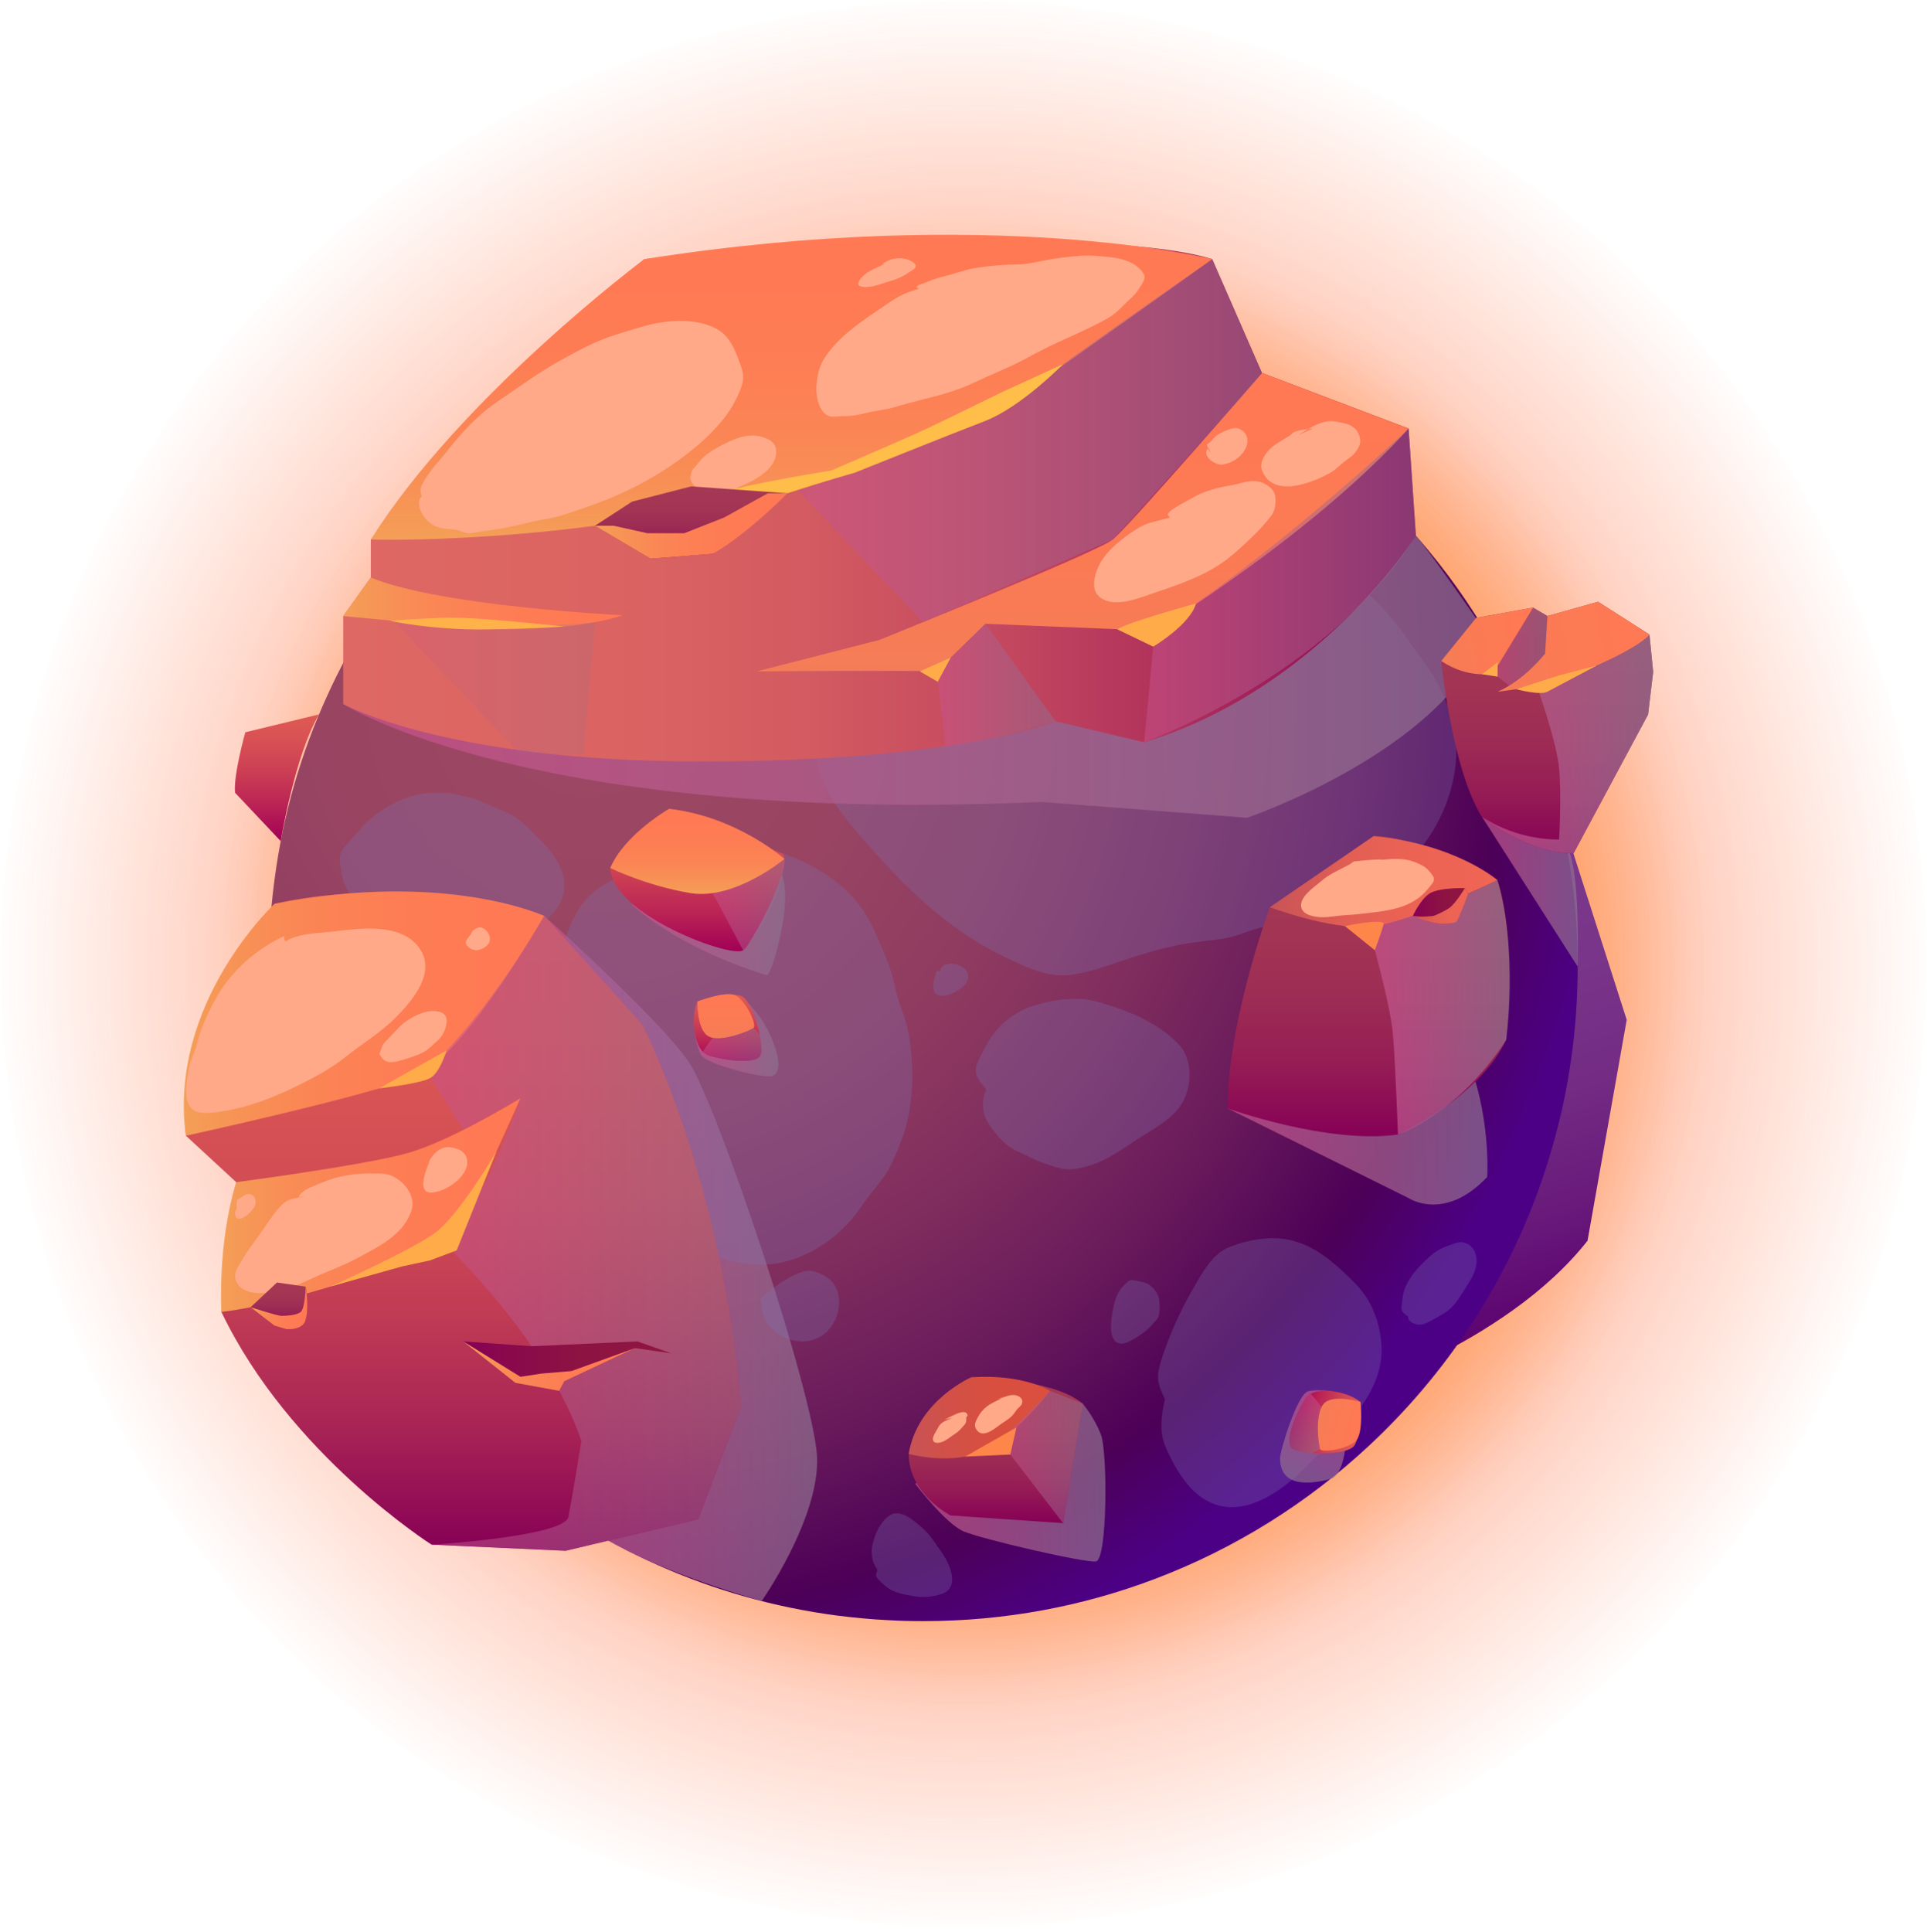 <svg width="400" height="401" viewBox="0 0 400 401" fill="none" xmlns="http://www.w3.org/2000/svg">
    <g clip-path="url(#clip0_1345_24875)">
        <path
            d="M200 400.012C310.457 400.012 400 310.469 400 200.012C400 89.555 310.457 0.012 200 0.012C89.543 0.012 0 89.555 0 200.012C0 310.469 89.543 400.012 200 400.012Z"
            fill="url(#paint0_radial_1345_24875)" style="mix-blend-mode:screen" />
        <path
            d="M200 357.092C286.753 357.092 357.081 286.765 357.081 200.012C357.081 113.259 286.753 42.932 200 42.932C113.247 42.932 42.92 113.259 42.92 200.012C42.92 286.765 113.247 357.092 200 357.092Z"
            fill="url(#paint1_radial_1345_24875)" style="mix-blend-mode:screen" />
        <path
            d="M200 349.909C282.785 349.909 349.896 282.798 349.896 200.012C349.896 117.227 282.785 50.116 200 50.116C117.214 50.116 50.103 117.227 50.103 200.012C50.103 282.798 117.214 349.909 200 349.909Z"
            fill="url(#paint2_radial_1345_24875)" style="mix-blend-mode:screen" />
        <path fill-rule="evenodd" clip-rule="evenodd"
            d="M235.708 287.56L277.58 289.957C277.58 289.957 312.245 279.512 329.536 257.495L337.667 211.652L324.231 169.716L251.222 216.407C251.222 216.407 234.657 272.42 235.704 287.56H235.708Z"
            fill="url(#paint3_linear_1345_24875)" />
        <path fill-rule="evenodd" clip-rule="evenodd"
            d="M327.489 200.602C327.489 213.651 325.653 226.294 322.185 238.225C315.304 262.225 301.967 283.478 284.159 300.052C271.428 311.923 256.4 321.36 239.854 327.64C224.857 333.347 208.626 336.445 191.618 336.445C189.209 336.445 186.771 336.389 184.39 336.246H184.362C180.806 336.075 177.278 335.728 173.81 335.298C147.571 331.857 123.742 320.958 104.412 304.727C97.157 298.678 90.562 291.853 84.741 284.394C80.324 278.803 76.338 272.866 72.842 266.586C72.01 265.097 71.209 263.575 70.405 262.054C70.405 261.998 70.377 261.967 70.349 261.911C69.517 260.278 68.744 258.641 67.996 256.977H67.968C65.618 251.788 63.551 246.424 61.887 240.917C60.625 236.959 59.565 232.889 58.705 228.759C58.677 228.731 58.677 228.672 58.677 228.644C58.076 225.749 57.558 222.822 57.156 219.867C56.24 213.559 55.778 207.136 55.778 200.598C55.778 196.842 55.922 193.083 56.264 189.416C56.435 187.062 56.694 184.741 57.009 182.419C58.757 169.055 62.488 156.324 67.876 144.481C70.516 138.659 73.555 133.068 76.967 127.704C82.646 118.756 89.356 110.557 96.926 103.186C121.388 79.385 154.795 64.73 191.618 64.73C193.051 64.73 194.485 64.758 195.891 64.786C197.412 64.842 198.929 64.901 200.45 65.017C208.251 65.535 215.877 66.681 223.248 68.457C227.549 69.489 231.766 70.695 235.895 72.129C238.707 73.077 241.458 74.136 244.182 75.283C246.217 76.143 248.196 77.031 250.175 77.979C250.518 78.15 250.864 78.293 251.207 78.465C264.4 84.916 276.354 93.406 286.736 103.584C288.225 105.018 289.663 106.507 291.096 108.028C292.044 109.06 292.988 110.123 293.908 111.182C295.484 112.958 297.006 114.826 298.495 116.689C303.915 123.571 308.673 130.969 312.66 138.826C317.335 147.945 321.006 157.666 323.499 167.848C326.107 178.345 327.485 189.3 327.485 200.598L327.489 200.602Z"
            fill="url(#paint4_radial_1345_24875)" />
        <path style="mix-blend-mode:multiply" opacity="0.71" fill-rule="evenodd" clip-rule="evenodd"
            d="M112.97 190.077C112.97 190.077 136.998 211.556 142.975 220.405C148.953 229.253 169.054 289.666 169.6 302.386C170.142 315.105 158.104 332.288 158.104 332.288C158.104 332.288 137.707 326.541 126.306 319.736L133.195 272.272L112.974 190.081L112.97 190.077Z"
            fill="url(#paint5_linear_1345_24875)" />
        <path style="mix-blend-mode:multiply" opacity="0.71" fill-rule="evenodd" clip-rule="evenodd"
            d="M254.807 230.018L292.39 248.646C292.39 248.646 299.845 253.664 308.705 244.266C308.705 244.266 309.597 231.161 304.162 218.525L254.803 230.018H254.807Z"
            fill="url(#paint6_linear_1345_24875)" />
        <g style="mix-blend-mode:multiply" opacity="0.3">
            <path fill-rule="evenodd" clip-rule="evenodd"
                d="M116.892 197.197C113.822 210.262 115.773 223.973 120.496 236.421C121.516 239.109 122.611 242.562 124.279 244.983C125.593 246.89 127.82 248.037 129.627 249.411C132.021 251.231 134.195 253.305 136.544 255.169C139.208 257.284 141.916 258.578 145.134 259.725C151.247 261.899 157.387 263.524 163.834 261.612C169.561 259.912 175.136 255.778 178.453 250.856C179.998 248.567 181.786 246.536 183.418 244.318C185.027 242.132 186.035 239.376 187.034 236.871C189.013 231.905 189.643 225.625 189.292 220.313C189.125 217.777 188.822 215.196 188.201 212.731C187.552 210.155 186.373 207.765 185.879 205.141C185.071 200.845 183.152 197.03 181.431 193.004C177.158 183.02 166.056 177.051 155.822 175.566C151.016 174.869 146.257 175.98 141.534 176.709C136.544 177.477 132.917 179.795 128.477 181.969C125.86 183.251 123.296 184.685 121.428 186.959C117.012 192.347 116.371 199.913 116.9 197.185L116.892 197.197Z"
                fill="#7D72B3" />
            <path fill-rule="evenodd" clip-rule="evenodd"
                d="M157.881 269.513C160.187 267.438 163.324 265.073 166.295 264.029C168.33 263.313 170.23 264.089 171.89 265.276C175.239 267.669 174.598 273.24 171.95 276.067C167.115 281.224 158.024 277.107 158.048 270.52L157.885 269.509L157.881 269.513Z"
                fill="#7D72B3" />
            <path fill-rule="evenodd" clip-rule="evenodd"
                d="M204.755 226.159C203.421 224.355 202.493 223.754 202.564 221.954C202.616 220.6 204.141 218.02 204.854 216.721C206.997 212.811 210.405 210.023 214.614 208.693C217.581 207.754 220.349 207.32 223.451 207.296C226.234 207.276 228.536 208.092 231.156 208.94C235.907 210.473 241.156 213.006 244.652 216.721C247.941 220.214 247.463 226.525 244.58 230.09C242.374 232.813 239.172 234.462 236.261 236.33C233.076 238.372 229.583 240.981 225.892 241.992C223.503 242.649 221.79 242.988 219.437 242.299C217.159 241.63 215.323 240.965 213.249 239.91C211.349 238.942 209.908 238.548 208.358 237.026C206.989 235.688 205.854 234.319 204.898 232.646C203.548 230.277 204.026 227.378 204.751 226.167L204.755 226.159Z"
                fill="#7D72B3" />
            <path fill-rule="evenodd" clip-rule="evenodd"
                d="M194.409 201.541C193.859 203.305 192.657 206.862 195.843 206.666C197.292 206.579 199.454 205.352 200.223 204.456C203.405 200.753 195.807 198.252 195.134 201.541H194.409Z"
                fill="#7D72B3" />
            <path fill-rule="evenodd" clip-rule="evenodd"
                d="M241.805 290.367C240.284 287.174 239.945 285.955 240.977 282.554C242.518 277.477 245.074 271.878 247.758 267.283C249.463 264.36 251.569 260.386 254.791 258.988C257.375 257.869 260.39 257.184 263.197 257.009C269.318 256.631 274.044 259.522 278.397 263.556C281.085 266.048 283.323 268.119 284.88 271.524C286.23 274.475 287.034 278.369 286.72 281.603C285.824 290.813 277.804 297.332 271.87 303.62C267.187 308.582 259.37 314.814 252.075 312.162C247.029 310.33 244.019 304.978 241.952 300.327C240.582 297.245 241.084 293.657 241.809 290.363L241.805 290.367Z"
                fill="#7D72B3" />
            <path fill-rule="evenodd" clip-rule="evenodd"
                d="M233.84 266.259C232.056 267.713 231.463 269.493 231.029 271.783C230.711 273.443 230.03 277.135 231.654 278.485C233.084 279.671 235.712 277.668 236.855 276.932C237.839 276.294 238.555 275.625 239.312 274.721C239.706 274.252 240.232 273.841 240.463 273.264C240.833 272.34 240.698 271.05 240.654 270.07C240.602 268.852 239.909 267.864 239.065 267.056C238.348 266.367 237.743 266.196 236.771 265.989C235.72 265.766 234.418 265.328 233.844 266.259H233.84Z"
                fill="#7D72B3" />
            <path fill-rule="evenodd" clip-rule="evenodd"
                d="M182.092 325.968C181.897 326.502 181.706 326.836 181.985 327.35C182.264 327.868 183.184 328.616 183.558 328.963C184.94 330.245 186.421 330.627 188.229 331.009C190.005 331.384 191.845 331.619 193.645 331.256C194.792 331.025 196.249 330.771 197.006 329.795C198.403 327.983 197.245 325.259 196.317 323.527C195.604 322.201 194.6 321.01 193.784 319.744C192.908 318.382 191.65 317.247 190.411 316.212C188.878 314.929 186.505 313.181 184.526 314.603C182.658 315.945 181.623 318.366 181.129 320.528C180.854 321.739 180.914 323.177 181.336 324.351C181.639 325.195 182.248 325.769 182.092 325.976V325.968Z"
                fill="#7D72B3" />
            <path fill-rule="evenodd" clip-rule="evenodd"
                d="M292.311 273.264C291.235 272.364 290.829 272.312 290.945 271.086C291.068 269.784 291.172 268.517 291.662 267.287C292.721 264.615 294.931 262.409 297.045 260.537C298.264 259.462 299.725 258.809 301.247 258.295C302.039 258.028 302.688 257.71 303.516 257.825C304.918 258.02 305.858 258.892 306.292 260.219C306.977 262.309 305.95 264.631 304.815 266.339C303.365 268.525 302.23 270.998 299.932 272.436C298.869 273.101 297.754 273.754 296.627 274.311C295.946 274.65 295.19 275.004 294.405 274.909C293.86 274.841 292.155 274.399 292.311 273.26V273.264Z"
                fill="#7D72B3" />
            <path fill-rule="evenodd" clip-rule="evenodd"
                d="M70.524 179.086C70.807 180.289 70.863 181.535 71.253 182.706C72.045 185.107 73.778 187.166 75.558 188.906C78.942 192.215 83.765 193.573 88.284 194.493C90.63 194.971 93.159 195.373 95.556 195.401C97.511 195.425 99.578 195.843 101.517 195.692C104.775 195.437 107.873 194.513 110.668 192.856C114.81 190.403 118.203 186.588 116.837 181.547C116.092 178.787 114.264 176.426 112.269 174.463C110.091 172.32 108.335 170.094 105.483 168.788C104.237 168.215 102.963 167.637 101.685 167.132C100.151 166.518 98.698 165.678 97.057 165.395C95.695 165.16 94.294 164.635 92.92 164.571C91.574 164.507 90.124 164.503 88.778 164.611C83.884 165.013 78.831 167.872 75.438 171.357C74.096 172.738 72.949 174.284 71.607 175.649C70.373 176.908 70.52 178.425 70.52 179.086H70.524Z"
                fill="#7D72B3" />
            <path fill-rule="evenodd" clip-rule="evenodd"
                d="M171.169 144.919C169.815 147.042 169.314 147.515 169.114 149.996C168.864 153.146 169.083 156.121 169.863 159.199C171.643 166.224 177.15 171.886 181.849 177.179C189.563 185.864 198.252 193.772 208.856 198.75C213.03 200.709 217.45 202.939 222.22 202.31C226.848 201.701 231.049 199.964 235.457 198.563C239.332 197.332 243.493 196.185 247.515 195.636C249.403 195.377 251.286 195.126 253.182 194.915C255.933 194.612 258.259 193.509 260.887 192.737C264.686 191.622 268.641 190.945 272.404 189.734C274.144 189.177 275.777 188.48 277.397 187.64C280.029 186.274 282.849 185.465 285.465 184.024C295.15 178.684 301.76 167.996 302.278 156.862C302.541 151.187 300.47 145.25 297.615 140.431C295.998 137.695 293.951 135.238 292.163 132.61C289.85 129.213 287.106 126.163 284.139 123.32C278.636 118.047 272.436 114.647 265.184 112.409C261.202 111.182 257.518 110.649 253.309 110.665C246.902 110.684 240.371 111.565 234.087 112.835C227.8 114.105 221.432 115.447 215.256 117.191C208.745 119.027 202.19 121.803 196.074 124.662C189.762 127.613 184.259 131.527 180.221 137.249C179.313 138.536 178.261 139.774 177.397 141.072C176.716 142.096 176.346 142.896 175.346 143.637C173.531 144.987 171.846 145.285 171.169 144.911V144.919Z"
                fill="#7D72B3" />
        </g>
        <path style="mix-blend-mode:multiply" opacity="0.71" fill-rule="evenodd" clip-rule="evenodd"
            d="M307.654 169.545L327.489 200.602C327.489 200.602 328.118 179.835 325.199 175.657C322.28 171.476 307.658 169.545 307.658 169.545H307.654Z"
            fill="url(#paint7_linear_1345_24875)" />
        <path style="mix-blend-mode:multiply" opacity="0.71" fill-rule="evenodd" clip-rule="evenodd"
            d="M71.249 146.11C71.249 146.11 110.047 171.154 216.164 166.427L258.888 169.716C258.888 169.716 299.487 155.902 308.709 131.631C308.709 131.631 296.719 114.34 293.908 111.186C291.096 108.032 241.136 118.816 241.136 118.816L71.249 146.11Z"
            fill="url(#paint8_linear_1345_24875)" />
        <path fill-rule="evenodd" clip-rule="evenodd"
            d="M76.967 119.863V111.979C76.967 111.979 98.415 84.247 133.733 53.787C133.733 53.787 225.558 45.672 251.641 53.787L261.963 77.401L292.39 88.946L293.904 111.19C293.904 111.19 273.913 142.956 237.512 154.05L219.099 149.682C219.099 149.682 198.933 158.032 145.688 158.032C92.442 158.032 71.249 146.114 71.249 146.114V127.859L76.967 119.867V119.863Z"
            fill="url(#paint9_linear_1345_24875)" />
        <path fill-rule="evenodd" clip-rule="evenodd"
            d="M153.835 292.024L144.915 315.308L117.414 321.846L89.599 320.584C89.599 320.584 60.091 301.86 45.954 272.265L49.024 245.337L38.587 235.7C38.587 235.7 36.062 210.549 56.997 187.58C56.997 187.58 80.081 181.157 112.974 190.073L133.247 212.556C133.247 212.556 149.853 244.214 153.839 292.02L153.835 292.024Z"
            fill="url(#paint10_linear_1345_24875)" />
        <path style="mix-blend-mode:multiply" opacity="0.71" fill-rule="evenodd" clip-rule="evenodd"
            d="M189.981 307.937C189.981 307.937 196.221 316.188 200.024 317.816C203.827 319.445 225.02 324.335 227.461 324.065C229.906 323.794 229.906 301.418 228.548 297.798C227.19 294.178 224.745 291.307 224.745 291.307L189.977 307.933L189.981 307.937Z"
            fill="url(#paint11_linear_1345_24875)" />
        <path fill-rule="evenodd" clip-rule="evenodd"
            d="M343.159 139.436L342.1 148.296L326.641 177.087C317.98 177.318 308.745 170.405 307.658 169.545C307.63 169.517 307.57 169.489 307.542 169.457C301.35 159.362 299.168 137.166 299.168 137.166L306.396 128.246L318.239 126.095L321.221 127.844L331.718 124.889L339.949 130.137L342.386 131.714L343.159 139.428V139.436Z"
            fill="url(#paint12_linear_1345_24875)" />
        <path fill-rule="evenodd" clip-rule="evenodd"
            d="M310.82 182.658C310.82 182.658 293.553 173.212 285.127 173.531L263.583 188.289C263.583 188.289 254.826 212.042 254.811 230.026C254.811 230.026 275.578 237.516 290.188 235.457C290.188 235.457 306.873 228.035 312.639 215.841C312.639 215.841 314.905 194.919 310.824 182.662L310.82 182.658Z"
            fill="url(#paint13_linear_1345_24875)" />
        <path fill-rule="evenodd" clip-rule="evenodd"
            d="M76.967 111.975C76.967 111.975 116.888 113.285 160.903 101.991C160.903 101.991 205.46 86.357 214.153 80.376C222.846 74.395 251.645 53.783 251.645 53.783C251.645 53.783 206.005 42.406 133.737 53.783C133.737 53.783 95.731 82.176 76.971 111.975H76.967Z"
            fill="url(#paint14_linear_1345_24875)" />
        <path fill-rule="evenodd" clip-rule="evenodd"
            d="M261.966 77.397C261.966 77.397 234.254 109.346 230.997 111.975C227.736 114.603 182.582 132.793 182.582 132.793L157.104 139.336C157.104 139.336 188.981 139.073 194.413 139.336L204.555 129.456L239.694 130.906C239.694 130.906 271.934 111.453 292.398 88.942L261.97 77.397H261.966Z"
            fill="url(#paint15_linear_1345_24875)" />
        <path fill-rule="evenodd" clip-rule="evenodd"
            d="M71.249 127.855L99.502 130.543C99.502 130.543 118.338 131.36 129.205 127.692C129.205 127.692 91.379 125.844 76.967 119.863L71.249 127.855Z"
            fill="url(#paint16_linear_1345_24875)" />
        <path fill-rule="evenodd" clip-rule="evenodd"
            d="M263.583 188.285C263.583 188.285 275.924 192.912 284.035 192.37C292.151 191.825 310.819 182.658 310.819 182.658C310.819 182.658 302.262 175.176 285.127 173.531L263.583 188.289V188.285Z"
            fill="url(#paint17_linear_1345_24875)" />
        <path fill-rule="evenodd" clip-rule="evenodd"
            d="M38.575 235.712C38.575 235.712 75.876 227.561 86.118 223.443C96.36 219.326 112.958 190.089 112.958 190.089C112.958 190.089 92.466 180.579 56.989 187.584C56.989 187.584 34.884 208.152 38.571 235.716L38.575 235.712Z"
            fill="url(#paint18_linear_1345_24875)" />
        <path fill-rule="evenodd" clip-rule="evenodd"
            d="M49.024 245.345C49.024 245.345 75.151 241.912 84.37 239.38C93.593 236.847 108.036 227.915 108.036 227.915C108.036 227.915 96.969 253.106 92.975 258.809C92.975 258.809 61.931 270.504 45.946 272.272C45.946 272.272 45.118 258.247 49.02 245.349L49.024 245.345Z"
            fill="url(#paint19_linear_1345_24875)" />
        <path fill-rule="evenodd" clip-rule="evenodd"
            d="M188.615 301.725C188.615 301.725 194.592 288.635 201.657 285.84C201.657 285.84 218.501 285.995 224.749 291.311L220.676 316.112L197.312 314.515C197.312 314.515 188.619 310.079 188.619 301.725H188.615Z"
            fill="url(#paint20_linear_1345_24875)" />
        <path fill-rule="evenodd" clip-rule="evenodd"
            d="M188.615 301.725C188.615 301.725 195.95 303.831 202.744 301.725C209.538 299.618 217.956 288.655 217.956 288.655C217.956 288.655 212.524 285.103 201.657 285.84C201.657 285.84 190.519 290.519 188.615 301.725Z"
            fill="url(#paint21_linear_1345_24875)" />
        <path style="mix-blend-mode:multiply" opacity="0.5" fill-rule="evenodd" clip-rule="evenodd"
            d="M153.835 292.024L144.915 315.308L117.414 321.846L89.599 320.584C89.599 320.584 117.155 318.892 117.987 314.822C118.792 310.748 120.683 299.076 120.683 299.076C113.914 278.716 92.983 258.813 92.983 258.813C101.728 246.48 108.04 227.899 108.04 227.899L96.169 234.526L88.428 222.165C101.274 210.724 112.974 190.077 112.974 190.077L133.247 212.56C133.247 212.56 149.853 244.218 153.839 292.024H153.835Z"
            fill="url(#paint22_linear_1345_24875)" />
        <path style="mix-blend-mode:multiply" opacity="0.5" fill-rule="evenodd" clip-rule="evenodd"
            d="M207.582 299.084L220.671 316.112L224.745 291.311L217.956 288.655L207.582 299.084Z"
            fill="url(#paint23_linear_1345_24875)" />
        <path style="mix-blend-mode:multiply" opacity="0.71" fill-rule="evenodd" clip-rule="evenodd"
            d="M284.036 192.366C284.036 192.366 288.591 208.068 289.133 214.587C289.674 221.102 290.184 235.453 290.184 235.453C290.184 235.453 302.72 231.216 312.636 215.837C312.636 215.837 315.252 197.93 310.82 182.658C310.82 182.658 294.421 191.072 284.036 192.37V192.366Z"
            fill="url(#paint24_linear_1345_24875)" />
        <path style="mix-blend-mode:multiply" opacity="0.5" fill-rule="evenodd" clip-rule="evenodd"
            d="M309.959 139.714L313.265 142.307C313.265 142.307 320.48 139.372 320.719 135.649C320.954 131.925 321.213 127.847 321.213 127.847L318.254 126.095L309.963 139.714H309.959Z"
            fill="url(#paint25_linear_1345_24875)" />
        <path style="mix-blend-mode:multiply" opacity="0.71" fill-rule="evenodd" clip-rule="evenodd"
            d="M343.159 139.436L342.099 148.296L326.641 177.087C317.979 177.318 308.745 170.405 307.658 169.545C315.431 174.622 323.63 174.22 323.63 174.22C323.63 174.22 324.176 165.129 323.63 159.422C323.085 153.716 318.983 142.303 318.983 142.303L339.945 130.145L342.382 131.722L343.155 139.436H343.159Z"
            fill="url(#paint26_linear_1345_24875)" />
        <path fill-rule="evenodd" clip-rule="evenodd"
            d="M318.25 126.099L309.96 139.718C309.96 139.718 304.978 141.028 299.168 137.182L306.392 128.254L318.25 126.099Z"
            fill="url(#paint27_linear_1345_24875)" />
        <path fill-rule="evenodd" clip-rule="evenodd"
            d="M321.209 127.847L320.715 135.649C320.715 135.649 316.474 141.16 310.871 143.549C310.871 143.549 321.627 142.378 326.601 140.2C326.601 140.2 339.527 135.039 342.394 131.71L331.722 124.885L321.209 127.847Z"
            fill="url(#paint28_linear_1345_24875)" />
        <path style="mix-blend-mode:multiply" opacity="0.5" fill-rule="evenodd" clip-rule="evenodd"
            d="M164.304 100.371L191.629 129.118L230.993 111.979C230.993 111.979 259.792 80.4 261.962 77.402L251.64 53.787C251.64 53.787 223.387 73.32 214.148 80.38C204.91 87.441 164.304 100.371 164.304 100.371Z"
            fill="url(#paint29_linear_1345_24875)" />
        <path style="mix-blend-mode:multiply" opacity="0.5" fill-rule="evenodd" clip-rule="evenodd"
            d="M204.552 129.456L219.103 149.678C219.103 149.678 208.012 153.409 196.225 154.843L194.409 139.332L204.552 129.452V129.456Z"
            fill="url(#paint30_linear_1345_24875)" />
        <path style="mix-blend-mode:multiply" opacity="0.5" fill-rule="evenodd" clip-rule="evenodd"
            d="M239.69 130.906L237.516 154.046C237.516 154.046 275.681 140.371 293.907 111.186L292.394 88.942C292.394 88.942 263.297 116.331 239.69 130.906Z"
            fill="url(#paint31_linear_1345_24875)" />
        <path style="mix-blend-mode:multiply" opacity="0.2" fill-rule="evenodd" clip-rule="evenodd"
            d="M81.71 128.851L108.04 156.547H121.125L123.507 129.118C123.507 129.118 93.979 131.866 81.71 128.851Z"
            fill="url(#paint32_linear_1345_24875)" />
        <g style="mix-blend-mode:soft-light">
            <path fill-rule="evenodd" clip-rule="evenodd"
                d="M87.552 103.015C87.002 101.501 87.373 100.952 88.201 99.554C89.507 97.356 91.307 95.508 92.888 93.517C95.966 89.643 99.251 86.035 103.401 83.247C107.686 80.368 111.887 77.246 116.414 74.757C119.509 73.057 122.635 71.313 125.96 70.102C128.301 69.25 130.726 68.573 133.112 67.852C137.779 66.435 144.142 65.813 148.65 68.203C151.398 69.66 152.469 72.356 153.496 75.136C154.002 76.505 154.444 77.684 154.173 79.177C153.938 80.48 153.281 81.83 152.704 83C150.816 86.847 147.316 90.375 144.039 93.067C137.349 98.559 129.759 102.521 121.591 105.292C119.405 106.037 117.215 106.861 114.965 107.395C113.507 107.742 112.01 107.901 110.557 108.263C107.184 109.099 103.739 109.856 100.271 110.234C99.323 110.338 98.252 110.668 97.316 110.664C96.464 110.66 95.635 110.131 94.795 109.983C93.394 109.741 91.403 109.796 90.152 109.103C86.815 107.268 86.421 103.64 87.552 103.019V103.015Z"
                fill="#FFA989" />
            <path fill-rule="evenodd" clip-rule="evenodd"
                d="M143.334 99.028C143.636 97.619 143.553 97.559 144.441 96.759C144.942 96.034 145.516 95.369 146.165 94.768C146.981 94.063 147.869 93.454 148.821 92.948C151.565 91.423 154.914 89.718 158.127 90.666C160.29 91.303 161.512 92.347 161.01 94.712C160.728 96.046 159.617 97.392 158.573 98.216C156.702 99.698 154.567 100.582 152.381 101.505C150.725 102.202 148.299 102.62 146.495 102.222C144.851 101.86 143.103 100.072 143.334 99.032V99.028Z"
                fill="#FFA989" />
            <path fill-rule="evenodd" clip-rule="evenodd"
                d="M190.785 59.908C188.284 60.688 186.954 61.182 184.876 62.6C181.782 64.706 178.464 66.821 175.637 69.274C173.857 70.819 172.093 72.715 170.882 74.753C169.923 76.37 169.612 78.285 169.469 80.141C169.321 82.049 169.927 85.461 171.997 86.317C172.794 86.644 174.227 86.353 175.016 86.361C176.884 86.377 178.385 86.067 180.193 85.621C181.945 85.187 183.713 85.071 185.453 84.553C187.221 84.032 188.989 83.542 190.777 83.096C194.636 82.136 198.379 81.212 201.987 79.492C205.4 77.867 208.936 76.517 212.285 74.757C214.702 73.483 217.06 72.185 219.548 71.062C222.989 69.505 226.434 67.984 229.743 66.172C231.156 65.399 232.096 64.499 233.211 63.364C234.298 62.257 235.589 61.322 236.401 59.971C236.763 59.37 237.611 58.231 237.584 57.479C237.552 56.523 236.178 55.344 235.465 54.898C234.223 54.122 232.467 53.636 231.029 53.461C228.934 53.202 226.521 52.947 224.423 53.078C221.842 53.246 219.031 53.628 216.486 54.11C214.794 54.428 213.292 54.846 211.556 54.87C208.438 54.918 205.479 55.141 202.381 55.643C200.625 55.926 198.929 56.535 197.22 57.021C195.667 57.463 194.015 57.785 192.549 58.478C191.821 58.825 189.145 59.418 190.789 59.92L190.785 59.908Z"
                fill="#FFA989" />
            <path fill-rule="evenodd" clip-rule="evenodd"
                d="M183.542 54.839C181.881 55.619 179.412 56.479 178.401 58.215C177.74 59.35 178.66 59.573 179.667 59.581C181.443 59.593 183.267 58.745 184.971 58.279C186.285 57.921 187.679 57.252 188.778 56.455C189.3 56.077 190.347 55.695 189.997 54.91C189.79 54.448 188.711 53.962 188.261 53.823C186.56 53.309 184.47 53.7 183.179 54.839H183.542Z"
                fill="#FFA989" />
            <path fill-rule="evenodd" clip-rule="evenodd"
                d="M242.947 107.363C241.438 107.853 239.937 108.116 238.459 108.574C236.958 109.036 235.588 109.983 234.314 110.883C232.12 112.44 229.742 114.432 228.416 116.809C227.305 118.8 226.107 122.412 228.44 124.044C231.65 126.286 236.659 124.009 239.865 122.945C244.895 121.277 250.43 119.338 254.695 116.072C256.499 114.69 258.255 113.006 259.907 111.441C261.281 110.139 262.739 108.526 263.89 107.025C264.738 105.914 264.865 104.381 264.714 103.023C264.57 101.724 263.288 100.669 262.098 100.199C259.72 99.26 257.697 100.382 255.36 100.761C252.923 101.155 250.083 101.868 247.905 103.102C244.588 104.982 241.084 106.591 242.947 107.371V107.363Z"
                fill="#FFA989" />
            <path fill-rule="evenodd" clip-rule="evenodd"
                d="M251.278 93.959C250.872 93.418 250.625 92.824 250.537 92.171C251.27 91.98 251.684 91.136 252.186 90.67C252.62 90.264 253.15 89.993 253.675 89.734C254.543 89.308 256.112 88.567 257.092 88.942C258.964 89.659 259.418 91.482 258.45 93.243C257.486 95.003 255.666 96.165 253.715 96.416C252.274 96.603 249.16 94.565 250.916 92.868L251.278 93.955V93.959Z"
                fill="#FFA989" />
            <path fill-rule="evenodd" clip-rule="evenodd"
                d="M272.65 88.886C271.408 89.121 269.704 89.133 268.549 89.71C268.302 89.834 267.979 90.224 267.724 90.395C266.478 91.236 265.06 91.912 263.929 92.9C262.699 93.975 261.329 95.926 261.974 97.619C264.208 103.489 272.38 100.215 276.107 98.141C277.361 97.444 278.182 96.432 279.324 95.604C280.181 94.983 280.885 94.517 281.511 93.625C282.427 92.323 282.614 91.447 281.977 89.953C281.503 88.842 280.344 88.145 279.177 87.879C278.19 87.651 277.09 87.373 276.079 87.417C273.594 87.524 271.468 89.141 269.389 90.335L272.65 88.886Z"
                fill="#FFA989" />
            <path fill-rule="evenodd" clip-rule="evenodd"
                d="M58.936 194.298C53.309 196.938 48.319 201.223 45.154 206.619C43.736 209.036 42.581 211.497 41.621 214.133C41.124 215.499 40.917 216.944 40.383 218.298C39.921 219.477 39.427 220.584 39.208 221.846C38.703 224.721 37.349 230.567 41.968 230.946C44.039 231.117 46.46 230.611 48.479 230.193C52.461 229.369 56.61 227.76 60.286 226.032C64.371 224.108 68.505 221.954 72.025 219.127C75.346 216.458 79.062 214.284 82.072 211.234C85.668 207.594 90.861 201.625 86.807 196.44C82.976 191.542 74.705 192.661 69.345 193.306C66.813 193.609 63.989 193.637 61.524 194.381C60.955 194.553 60.25 194.827 59.74 195.114C59.362 195.325 59.035 195.747 58.94 194.302L58.936 194.298Z"
                fill="#FFA989" />
            <path fill-rule="evenodd" clip-rule="evenodd"
                d="M78.859 218.569C79.229 217.323 79.352 216.769 80.244 215.909C81.176 215.013 82.016 214.033 82.916 213.11C84.322 211.66 87.309 209.972 89.379 209.852C90.319 209.796 91.594 209.824 92.287 210.585C93.007 211.377 92.665 212.946 92.294 213.834C91.916 214.734 91.498 215.383 90.757 216.032C89.917 216.769 88.925 217.816 87.942 218.342C86.66 219.027 85.055 219.521 83.649 219.935C82.502 220.273 80.73 220.863 79.647 219.943C79.01 219.401 78.397 218.123 78.859 218.569Z"
                fill="#FFA989" />
            <path fill-rule="evenodd" clip-rule="evenodd"
                d="M63.281 248.272C62.074 248.547 60.322 248.698 59.235 249.455C58.287 250.112 57.514 251.115 56.825 252.019C55.404 253.891 54.177 255.906 52.76 257.785C51.597 259.322 50.506 261.035 49.53 262.699C48.865 263.834 48.495 264.897 49.136 266.124C50.733 269.19 55.687 268.446 58.351 267.808C61.222 267.119 63.794 265.73 66.482 264.551C68.899 263.492 71.42 262.58 73.746 261.321C77.748 259.159 82.626 256.957 84.788 252.696C85.632 251.036 85.955 249.69 85.226 247.937C84.549 246.309 83.327 245.098 81.774 244.25C80.157 243.366 78.397 243.565 76.625 243.553C74.152 243.537 71.42 243.911 69.035 244.628C67.513 245.086 65.929 245.831 64.459 246.432C62.193 247.364 61.031 249.212 63.285 248.268L63.281 248.272Z"
                fill="#FFA989" />
            <path fill-rule="evenodd" clip-rule="evenodd"
                d="M49.156 250.805C49.068 250.195 49.088 249.59 49.212 248.993C50.279 248.666 50.741 247.479 52.071 247.89C53.046 248.188 53.202 249.311 52.963 250.08C52.477 251.617 48.722 254.803 48.794 251.529L49.156 250.805Z"
                fill="#FFA989" />
            <path fill-rule="evenodd" clip-rule="evenodd"
                d="M286.417 178.361C284.609 178.437 282.805 178.576 281.005 178.779C280.527 179.17 280.005 179.5 279.448 179.767C277.584 180.75 275.892 181.455 274.275 182.853C272.969 183.98 269.891 185.963 270.074 188.058C270.241 189.981 273.032 190.351 274.51 190.359C276.023 190.367 277.556 190.029 279.073 189.949C281.176 189.842 283.251 189.575 285.345 189.324C288.017 189.001 290.869 188.504 293.23 187.154C294.636 186.349 295.599 185.493 296.603 184.223C297.065 183.638 297.774 183.052 297.626 182.236C297.531 181.698 296.535 180.611 296.145 180.249C295.568 179.719 294.755 179.385 294.042 179.066C290.59 177.525 286.644 178.735 286.421 178.357L286.417 178.361Z"
                fill="#FFA989" />
            <path fill-rule="evenodd" clip-rule="evenodd"
                d="M197.67 294.274C196.209 294.919 195.301 295.066 194.648 296.424C194.409 296.926 193.625 297.997 193.644 298.662C193.672 299.566 194.588 299.526 195.353 299.319C196.34 299.052 197.328 298.156 198.168 297.615C198.861 297.169 199.339 296.711 199.865 296.078C200.175 295.703 200.446 295.512 200.549 294.999C200.641 294.533 200.398 294.119 200.868 293.82C200.565 291.721 196.603 294.608 195.858 294.64L197.67 294.278V294.274Z"
                fill="#FFA989" />
            <path fill-rule="evenodd" clip-rule="evenodd"
                d="M207.813 290.288C205.559 291.287 204.042 292.064 202.887 294.298C202.524 295.003 202.178 295.735 202.544 296.448C203.719 298.73 206.232 296.699 207.53 295.719C208.426 295.046 209.402 294.573 210.17 293.74C210.521 293.366 210.751 292.932 211.07 292.538C211.357 292.183 211.918 291.801 212.101 291.371C212.464 290.523 211.878 289.882 211.094 289.635C209.605 289.169 208.478 290.148 207.088 290.284H207.813V290.288Z"
                fill="#FFA989" />
            <path fill-rule="evenodd" clip-rule="evenodd"
                d="M89.364 240.662C88.695 242.104 86.281 247.535 89.483 247.503C92.279 247.476 96.838 244.461 96.99 241.387C97.089 239.332 95.445 238.332 93.529 238.113C91.096 237.835 89.678 239.77 88.639 241.749L89.364 240.662Z"
                fill="#FFA989" />
            <path fill-rule="evenodd" clip-rule="evenodd"
                d="M97.694 193.935C97.069 194.792 96.185 195.52 97.069 196.396C97.503 196.826 97.957 197.097 98.586 197.185C99.812 197.356 101.628 196.253 101.688 195.022C101.732 194.099 101.29 193.35 100.593 192.84C99.602 192.119 98.921 192.573 98.06 193.211L97.698 193.935H97.694Z"
                fill="#FFA989" />
        </g>
        <path fill-rule="evenodd" clip-rule="evenodd"
            d="M131.2 108.367C131.2 108.367 147.384 103.385 150.956 101.979C154.524 100.574 172.579 97.639 172.579 97.639C172.579 97.639 188.073 90.985 192.422 88.938C196.77 86.891 207.817 81.459 207.817 81.459L220.683 75.562C220.683 75.562 211.982 84.49 204.376 87.413C196.77 90.336 177.389 98.121 177.389 98.121C177.389 98.121 171.595 99.734 163.444 102.37C155.292 105.002 131.204 108.363 131.204 108.363L131.2 108.367Z"
            fill="#FFBD4A" />
        <path fill-rule="evenodd" clip-rule="evenodd"
            d="M231.945 130.623L239.38 134.203C239.38 134.203 247.065 129.632 248.268 125.243C248.268 125.243 233.713 129.249 231.949 130.623H231.945Z"
            fill="#FFAB4A" />
        <path fill-rule="evenodd" clip-rule="evenodd"
            d="M190.925 139.336L194.66 141.494L197.36 136.461L190.925 139.336Z" fill="#FFAB4A" />
        <path style="mix-blend-mode:multiply" opacity="0.71" fill-rule="evenodd" clip-rule="evenodd"
            d="M131.2 187.731C131.2 187.731 139.985 196.508 159.274 202.421C159.274 202.421 160.632 201.008 162.261 192.717C163.89 184.426 162.261 181.523 162.261 181.523C162.261 181.523 138.579 184.514 131.2 187.731Z"
            fill="url(#paint33_linear_1345_24875)" />
        <path style="mix-blend-mode:multiply" opacity="0.71" fill-rule="evenodd" clip-rule="evenodd"
            d="M144.162 213.958C144.162 213.958 144.421 216.889 145.508 218.904C146.595 220.919 158.773 223.957 160.385 223.28C163.372 222.026 159.995 214.758 158.729 212.584C157.463 210.41 155.392 208.267 155.392 208.267L144.166 213.954L144.162 213.958Z"
            fill="url(#paint34_linear_1345_24875)" />
        <path fill-rule="evenodd" clip-rule="evenodd"
            d="M68.537 267.028C68.537 267.028 85.015 259.669 90.176 255.962C95.337 252.254 103.09 238.882 103.09 238.882L94.796 259.498L89.272 261.58L83.387 262.847L68.537 267.024V267.028Z"
            fill="#FFAB4A" />
        <path fill-rule="evenodd" clip-rule="evenodd"
            d="M78.695 225.88L92.705 217.984C92.705 217.984 91.386 222.483 89.376 223.694C87.365 224.905 78.691 225.88 78.691 225.88H78.695Z"
            fill="#FFAB4A" />
        <path fill-rule="evenodd" clip-rule="evenodd"
            d="M279.166 192.195L285.378 197.201C285.378 197.201 286.903 193.103 287.202 191.797C287.504 190.491 279.166 192.191 279.166 192.191V192.195Z"
            fill="#FF864A" />
        <path fill-rule="evenodd" clip-rule="evenodd"
            d="M314.726 143.035L323.638 140.164L331.447 138.121C331.447 138.121 322.726 142.733 321.209 143.549C319.696 144.365 314.722 143.035 314.722 143.035H314.726Z"
            fill="#FFAB4A" />
        <path fill-rule="evenodd" clip-rule="evenodd"
            d="M307.654 139.929L310.875 137.429V140.431L307.654 139.929Z" fill="#FFAB4A" />
        <path fill-rule="evenodd" clip-rule="evenodd"
            d="M200.338 302.298L210.991 296.245L209.72 301.868L200.338 302.298Z" fill="#FF864A" />
        <path fill-rule="evenodd" clip-rule="evenodd"
            d="M80.941 128.851C80.941 128.851 89.065 128.19 93.832 128.19C98.598 128.19 108.016 129.118 108.016 129.118L117.143 130.014C117.143 130.014 111.911 130.44 100.864 130.623C89.818 130.806 80.941 128.851 80.941 128.851Z"
            fill="#FFB14A" />
        <path fill-rule="evenodd" clip-rule="evenodd"
            d="M126.672 180.137C126.672 180.137 135.003 170.875 138.627 169.545C142.251 168.215 159.246 175.98 162.237 177.079C165.228 178.178 156.479 195.397 154.253 197.201C152.027 199.005 127.035 189.878 126.672 180.133V180.137Z"
            fill="url(#paint35_linear_1345_24875)" />
        <path fill-rule="evenodd" clip-rule="evenodd"
            d="M157.877 218.9C157.104 221.11 149.502 219.959 146.778 218.9L146.579 218.784L146.006 218.382C145.95 218.354 145.89 218.294 145.862 218.239C143.911 216.232 143.453 210.752 144.771 207.857C144.771 207.857 151.398 205.822 153.835 206.682C155.412 207.228 156.989 211.298 157.677 214.683V214.71C158.02 216.518 158.135 218.151 157.877 218.896V218.9Z"
            fill="url(#paint36_linear_1345_24875)" />
        <path style="mix-blend-mode:multiply" opacity="0.5" fill-rule="evenodd" clip-rule="evenodd"
            d="M147.937 185.346L154.253 197.205C154.253 197.205 162.34 188.4 162.846 178.266L147.941 185.35L147.937 185.346Z"
            fill="url(#paint37_linear_1345_24875)" />
        <path fill-rule="evenodd" clip-rule="evenodd"
            d="M66.231 148.26L50.924 151.971C50.924 151.971 48.427 160.824 48.789 164.519L58.275 174.566C58.275 174.566 61.214 156.555 66.231 148.26Z"
            fill="url(#paint38_linear_1345_24875)" />
        <path fill-rule="evenodd" clip-rule="evenodd"
            d="M126.672 180.137C126.672 180.137 134.147 183.821 143.314 185.346C152.481 186.871 162.842 178.262 162.842 178.262C162.842 178.262 153.022 169.485 138.898 167.856C138.898 167.856 129.659 173.129 126.672 180.137Z"
            fill="url(#paint39_linear_1345_24875)" />
        <path style="mix-blend-mode:multiply" opacity="0.5" fill-rule="evenodd" clip-rule="evenodd"
            d="M157.877 218.9C157.104 221.11 149.502 219.959 146.778 218.9L146.579 218.784L146.006 218.382L145.834 218.266L145.862 218.239L147.925 215.371L156.415 213.309L157.677 214.686V214.714C158.02 216.522 158.135 218.155 157.877 218.9Z"
            fill="url(#paint40_linear_1345_24875)" />
        <path fill-rule="evenodd" clip-rule="evenodd"
            d="M144.764 207.845C144.764 207.845 144.604 213.918 147.185 215.132C149.765 216.347 155.647 213.902 156.423 213.317C157.2 212.731 154.627 207.184 152.401 206.467C150.175 205.751 144.768 207.841 144.768 207.841L144.764 207.845Z"
            fill="url(#paint41_linear_1345_24875)" />
        <path style="mix-blend-mode:multiply" opacity="0.71" fill-rule="evenodd" clip-rule="evenodd"
            d="M276.689 288.759C276.689 288.759 273.794 288.225 271.564 288.731C269.33 289.24 265.714 300.908 265.714 302.66C265.714 309.545 273.718 307.594 276.151 306.953C278.584 306.312 279.17 301.099 279.17 301.099L276.689 288.763V288.759Z"
            fill="url(#paint42_linear_1345_24875)" />
        <path fill-rule="evenodd" clip-rule="evenodd"
            d="M268.266 300.653C266.347 299.315 269.481 292.303 271.233 289.957L271.396 289.794L271.938 289.348C271.982 289.3 272.053 289.26 272.113 289.248C274.57 287.906 279.97 288.926 282.407 290.973C282.407 290.973 282.598 297.902 281.117 300.02C280.169 301.394 275.824 301.824 272.38 301.585L272.352 301.577C270.52 301.426 268.911 301.099 268.262 300.653H268.266Z"
            fill="url(#paint43_linear_1345_24875)" />
        <path style="mix-blend-mode:multiply" opacity="0.5" fill-rule="evenodd" clip-rule="evenodd"
            d="M268.266 300.653C266.347 299.315 269.481 292.303 271.233 289.957L271.396 289.794L271.938 289.348L272.093 289.213L272.113 289.248L274.323 292.004L274.044 300.737L272.38 301.585L272.352 301.577C270.52 301.426 268.911 301.099 268.262 300.653H268.266Z"
            fill="url(#paint44_linear_1345_24875)" />
        <path fill-rule="evenodd" clip-rule="evenodd"
            d="M282.423 290.973C282.423 290.973 276.613 289.197 274.753 291.359C272.889 293.521 273.678 299.841 274.032 300.745C274.391 301.649 280.419 300.649 281.706 298.698C282.992 296.747 282.423 290.973 282.423 290.973Z"
            fill="url(#paint45_linear_1345_24875)" />
        <path fill-rule="evenodd" clip-rule="evenodd"
            d="M96.161 278.393L110.354 279.389L132.303 278.393L139.395 280.874L131.79 279.783L117.143 286.668L116.08 288.655L108.04 286.485L96.161 278.393Z"
            fill="url(#paint46_linear_1345_24875)" />
        <path fill-rule="evenodd" clip-rule="evenodd"
            d="M96.161 278.393L108.04 285.74L112.273 285.083L118.656 284.538L131.79 279.783L117.143 286.668L116.08 288.655L106.977 286.983L96.161 278.393Z"
            fill="url(#paint47_linear_1345_24875)" />
        <path fill-rule="evenodd" clip-rule="evenodd"
            d="M123.507 109.108L135.051 115.953L147.937 114.945L163.44 102.374L143.473 100.944L131.2 104.102L123.507 109.108Z"
            fill="url(#paint48_linear_1345_24875)" />
        <path fill-rule="evenodd" clip-rule="evenodd"
            d="M123.507 109.107H127.35L134.414 110.672H142.02L150.307 107.407L159.398 102.374H163.436C163.436 102.374 155.209 110.8 147.933 114.945L135.043 115.957L123.503 109.111L123.507 109.107Z"
            fill="url(#paint49_linear_1345_24875)" />
        <path fill-rule="evenodd" clip-rule="evenodd"
            d="M52.031 271.289L57.494 266.164L63.456 267.028C63.456 267.028 64.216 270.819 63.456 273.806C62.695 276.792 57.494 274.929 57.494 274.929L52.031 271.289Z"
            fill="url(#paint50_linear_1345_24875)" />
        <path fill-rule="evenodd" clip-rule="evenodd"
            d="M52.031 271.289C52.031 271.289 57.534 273.085 58.438 273.085C59.342 273.085 61.516 272.997 62.424 272.273C63.328 271.548 63.456 267.032 63.456 267.032C63.456 267.032 64.216 271.277 63.456 273.81C63.456 273.81 63.328 275.984 59.481 275.848L56.945 275.08L52.031 271.293V271.289Z"
            fill="url(#paint51_linear_1345_24875)" />
        <path fill-rule="evenodd" clip-rule="evenodd"
            d="M293.282 190.077C293.282 190.077 294.704 186.895 296.603 185.525C298.507 184.155 304.074 184.31 304.074 184.31L304.771 185.525C304.771 185.525 302.851 190.443 301.354 191.307C299.861 192.171 296.735 191.307 296.735 191.307L293.278 190.077H293.282Z"
            fill="url(#paint52_linear_1345_24875)" />
        <path fill-rule="evenodd" clip-rule="evenodd"
            d="M304.078 184.311C304.078 184.311 302.107 187.62 300.749 188.504C299.391 189.388 297.643 190.065 297.643 190.065C297.643 190.065 295.46 190.431 293.282 190.077C293.282 190.077 296.492 191.618 299.028 191.689C299.028 191.689 301.884 191.733 302.302 191.307C302.72 190.881 304.775 185.525 304.775 185.525L304.078 184.311Z"
            fill="url(#paint53_linear_1345_24875)" />
    </g>
    <defs>
        <radialGradient id="paint0_radial_1345_24875" cx="0" cy="0" r="1"
            gradientUnits="userSpaceOnUse" gradientTransform="translate(200 200.012) scale(200)">
            <stop stop-color="#FF4000" />
            <stop offset="1" stop-color="#FF4000" stop-opacity="0" />
        </radialGradient>
        <radialGradient id="paint1_radial_1345_24875" cx="0" cy="0" r="1"
            gradientUnits="userSpaceOnUse" gradientTransform="translate(200 200.012) scale(157.08)">
            <stop stop-color="#FF7300" />
            <stop offset="1" stop-color="#FF7300" stop-opacity="0" />
        </radialGradient>
        <radialGradient id="paint2_radial_1345_24875" cx="0" cy="0" r="1"
            gradientUnits="userSpaceOnUse" gradientTransform="translate(200 200.012) scale(149.896)">
            <stop stop-color="#FF7900" />
            <stop offset="1" stop-color="#FF7900" stop-opacity="0" />
        </radialGradient>
        <linearGradient id="paint3_linear_1345_24875" x1="297.536" y1="283.598" x2="266.949"
            y2="188.102" gradientUnits="userSpaceOnUse">
            <stop stop-color="#5B006F" />
            <stop offset="0.02" stop-color="#5C0270" />
            <stop offset="0.23" stop-color="#691A7B" />
            <stop offset="0.46" stop-color="#732B84" />
            <stop offset="0.7" stop-color="#793589" />
            <stop offset="0.99" stop-color="#7B398B" />
        </linearGradient>
        <radialGradient id="paint4_radial_1345_24875" cx="0" cy="0" r="1"
            gradientUnits="userSpaceOnUse"
            gradientTransform="translate(121.982 145.747) scale(218.234 218.234)">
            <stop stop-color="#9D4863" />
            <stop offset="0.24" stop-color="#994562" />
            <stop offset="0.42" stop-color="#903C61" />
            <stop offset="0.58" stop-color="#7F2D5E" />
            <stop offset="0.73" stop-color="#68195B" />
            <stop offset="0.87" stop-color="#4C0057" />
            <stop offset="0.98" stop-color="#4C0086" />
        </radialGradient>
        <linearGradient id="paint5_linear_1345_24875" x1="112.97" y1="261.182" x2="169.616"
            y2="261.182" gradientUnits="userSpaceOnUse">
            <stop stop-color="#CA528D" />
            <stop offset="1" stop-color="#8E7090" />
        </linearGradient>
        <linearGradient id="paint6_linear_1345_24875" x1="254.807" y1="234.255" x2="308.765"
            y2="234.255" gradientUnits="userSpaceOnUse">
            <stop stop-color="#CA528D" />
            <stop offset="1" stop-color="#8E7090" />
        </linearGradient>
        <linearGradient id="paint7_linear_1345_24875" x1="307.654" y1="185.075" x2="327.545"
            y2="185.075" gradientUnits="userSpaceOnUse">
            <stop stop-color="#CA528D" />
            <stop offset="1" stop-color="#8E7090" />
        </linearGradient>
        <linearGradient id="paint8_linear_1345_24875" x1="71.249" y1="140.164" x2="308.709"
            y2="140.164" gradientUnits="userSpaceOnUse">
            <stop stop-color="#CA528D" />
            <stop offset="1" stop-color="#8E7090" />
        </linearGradient>
        <linearGradient id="paint9_linear_1345_24875" x1="71.249" y1="104.102" x2="293.908"
            y2="104.102" gradientUnits="userSpaceOnUse">
            <stop stop-color="#DE6863" />
            <stop offset="0.25" stop-color="#DB6462" />
            <stop offset="0.43" stop-color="#D35B61" />
            <stop offset="0.6" stop-color="#C54A5F" />
            <stop offset="0.76" stop-color="#B1335C" />
            <stop offset="0.91" stop-color="#981559" />
            <stop offset="1" stop-color="#860057" />
        </linearGradient>
        <linearGradient id="paint10_linear_1345_24875" x1="96.161" y1="321.846" x2="96.161"
            y2="185.346" gradientUnits="userSpaceOnUse">
            <stop stop-color="#860057" />
            <stop offset="0.03" stop-color="#8C0656" />
            <stop offset="0.19" stop-color="#A92455" />
            <stop offset="0.36" stop-color="#C03B54" />
            <stop offset="0.54" stop-color="#D14C54" />
            <stop offset="0.74" stop-color="#DA5554" />
            <stop offset="0.99" stop-color="#DE5954" />
        </linearGradient>
        <linearGradient id="paint11_linear_1345_24875" x1="189.981" y1="307.694" x2="229.464"
            y2="307.694" gradientUnits="userSpaceOnUse">
            <stop stop-color="#CA528D" />
            <stop offset="1" stop-color="#8E7090" />
        </linearGradient>
        <linearGradient id="paint12_linear_1345_24875" x1="321.161" y1="177.091" x2="321.161"
            y2="124.897" gradientUnits="userSpaceOnUse">
            <stop stop-color="#860057" />
            <stop offset="0.03" stop-color="#880456" />
            <stop offset="0.23" stop-color="#951B55" />
            <stop offset="0.45" stop-color="#9D2C54" />
            <stop offset="0.69" stop-color="#A33554" />
            <stop offset="0.99" stop-color="#A53954" />
        </linearGradient>
        <linearGradient id="paint13_linear_1345_24875" x1="284.036" y1="235.812" x2="284.036"
            y2="173.519" gradientUnits="userSpaceOnUse">
            <stop stop-color="#860057" />
            <stop offset="0.03" stop-color="#880456" />
            <stop offset="0.23" stop-color="#951B55" />
            <stop offset="0.45" stop-color="#9D2C54" />
            <stop offset="0.69" stop-color="#A33554" />
            <stop offset="0.99" stop-color="#A53954" />
        </linearGradient>
        <linearGradient id="paint14_linear_1345_24875" x1="164.304" y1="112.022" x2="164.304"
            y2="48.73" gradientUnits="userSpaceOnUse">
            <stop stop-color="#F49F57" />
            <stop offset="0.1" stop-color="#F69656" />
            <stop offset="0.35" stop-color="#FB8555" />
            <stop offset="0.63" stop-color="#FE7C54" />
            <stop offset="0.99" stop-color="#FF7954" />
        </linearGradient>
        <linearGradient id="paint15_linear_1345_24875" x1="224.745" y1="139.336" x2="224.745"
            y2="77.397" gradientUnits="userSpaceOnUse">
            <stop stop-color="#F47D57" />
            <stop offset="0.4" stop-color="#FB7A54" />
            <stop offset="0.99" stop-color="#FF7954" />
        </linearGradient>
        <linearGradient id="paint16_linear_1345_24875" x1="71.249" y1="125.243" x2="129.209"
            y2="125.243" gradientUnits="userSpaceOnUse">
            <stop stop-color="#F49F57" />
            <stop offset="0.1" stop-color="#F69656" />
            <stop offset="0.35" stop-color="#FB8555" />
            <stop offset="0.63" stop-color="#FE7C54" />
            <stop offset="0.99" stop-color="#FF7954" />
        </linearGradient>
        <linearGradient id="paint17_linear_1345_24875" x1="263.583" y1="182.969" x2="310.819"
            y2="182.969" gradientUnits="userSpaceOnUse">
            <stop stop-color="#C75357" />
            <stop offset="0.13" stop-color="#D25856" />
            <stop offset="0.37" stop-color="#E35F54" />
            <stop offset="0.65" stop-color="#EC6354" />
            <stop offset="0.99" stop-color="#F06554" />
        </linearGradient>
        <linearGradient id="paint18_linear_1345_24875" x1="38.161" y1="210.362" x2="112.958"
            y2="210.362" gradientUnits="userSpaceOnUse">
            <stop stop-color="#F49F57" />
            <stop offset="0.1" stop-color="#F69656" />
            <stop offset="0.35" stop-color="#FB8555" />
            <stop offset="0.63" stop-color="#FE7C54" />
            <stop offset="0.99" stop-color="#FF7954" />
        </linearGradient>
        <linearGradient id="paint19_linear_1345_24875" x1="45.878" y1="250.092" x2="108.04"
            y2="250.092" gradientUnits="userSpaceOnUse">
            <stop stop-color="#F49F57" />
            <stop offset="0.1" stop-color="#F69656" />
            <stop offset="0.35" stop-color="#FB8555" />
            <stop offset="0.63" stop-color="#FE7C54" />
            <stop offset="0.99" stop-color="#FF7954" />
        </linearGradient>
        <linearGradient id="paint20_linear_1345_24875" x1="206.682" y1="316.112" x2="206.682"
            y2="285.84" gradientUnits="userSpaceOnUse">
            <stop stop-color="#860057" />
            <stop offset="0.03" stop-color="#880456" />
            <stop offset="0.23" stop-color="#951B55" />
            <stop offset="0.45" stop-color="#9D2C54" />
            <stop offset="0.69" stop-color="#A33554" />
            <stop offset="0.99" stop-color="#A53954" />
        </linearGradient>
        <linearGradient id="paint21_linear_1345_24875" x1="188.615" y1="294.202" x2="217.956"
            y2="294.202" gradientUnits="userSpaceOnUse">
            <stop stop-color="#C75357" />
            <stop offset="0.26" stop-color="#D15048" />
            <stop offset="0.58" stop-color="#D84F3F" />
            <stop offset="0.99" stop-color="#DB4F3C" />
        </linearGradient>
        <linearGradient id="paint22_linear_1345_24875" x1="88.42" y1="255.961" x2="153.835"
            y2="255.961" gradientUnits="userSpaceOnUse">
            <stop stop-color="#CA528D" />
            <stop offset="1" stop-color="#8E7090" />
        </linearGradient>
        <linearGradient id="paint23_linear_1345_24875" x1="207.582" y1="302.382" x2="224.745"
            y2="302.382" gradientUnits="userSpaceOnUse">
            <stop stop-color="#CA528D" />
            <stop offset="1" stop-color="#8E7090" />
        </linearGradient>
        <linearGradient id="paint24_linear_1345_24875" x1="284.036" y1="209.056" x2="313.404"
            y2="209.056" gradientUnits="userSpaceOnUse">
            <stop stop-color="#CA528D" />
            <stop offset="1" stop-color="#8E7090" />
        </linearGradient>
        <linearGradient id="paint25_linear_1345_24875" x1="309.959" y1="134.203" x2="321.209"
            y2="134.203" gradientUnits="userSpaceOnUse">
            <stop stop-color="#CA528D" />
            <stop offset="1" stop-color="#8E7090" />
        </linearGradient>
        <linearGradient id="paint26_linear_1345_24875" x1="307.654" y1="153.616" x2="343.159"
            y2="153.616" gradientUnits="userSpaceOnUse">
            <stop stop-color="#CA528D" />
            <stop offset="1" stop-color="#8E7090" />
        </linearGradient>
        <linearGradient id="paint27_linear_1345_24875" x1="298.888" y1="135.672" x2="319.312"
            y2="131.96" gradientUnits="userSpaceOnUse">
            <stop stop-color="#F47D57" />
            <stop offset="0.4" stop-color="#FB7A54" />
            <stop offset="0.99" stop-color="#FF7954" />
        </linearGradient>
        <linearGradient id="paint28_linear_1345_24875" x1="309.578" y1="136.461" x2="342.18"
            y2="130.537" gradientUnits="userSpaceOnUse">
            <stop stop-color="#F47D57" />
            <stop offset="0.4" stop-color="#FB7A54" />
            <stop offset="0.99" stop-color="#FF7954" />
        </linearGradient>
        <linearGradient id="paint29_linear_1345_24875" x1="164.304" y1="91.451" x2="261.966"
            y2="91.451" gradientUnits="userSpaceOnUse">
            <stop stop-color="#CA528D" />
            <stop offset="1" stop-color="#8E7090" />
        </linearGradient>
        <linearGradient id="paint30_linear_1345_24875" x1="194.409" y1="142.151" x2="219.103"
            y2="142.151" gradientUnits="userSpaceOnUse">
            <stop stop-color="#CA528D" />
            <stop offset="1" stop-color="#8E7090" />
        </linearGradient>
        <linearGradient id="paint31_linear_1345_24875" x1="237.516" y1="121.496" x2="293.907"
            y2="121.496" gradientUnits="userSpaceOnUse">
            <stop stop-color="#CA528D" />
            <stop offset="1" stop-color="#8E7090" />
        </linearGradient>
        <linearGradient id="paint32_linear_1345_24875" x1="81.71" y1="142.697" x2="123.507"
            y2="142.697" gradientUnits="userSpaceOnUse">
            <stop stop-color="#CA528D" />
            <stop offset="1" stop-color="#8E7090" />
        </linearGradient>
        <linearGradient id="paint33_linear_1345_24875" x1="131.2" y1="191.972" x2="162.986"
            y2="191.972" gradientUnits="userSpaceOnUse">
            <stop stop-color="#CA528D" />
            <stop offset="1" stop-color="#8E7090" />
        </linearGradient>
        <linearGradient id="paint34_linear_1345_24875" x1="144.162" y1="215.825" x2="161.588"
            y2="215.825" gradientUnits="userSpaceOnUse">
            <stop stop-color="#CA528D" />
            <stop offset="1" stop-color="#8E7090" />
        </linearGradient>
        <linearGradient id="paint35_linear_1345_24875" x1="144.763" y1="197.432" x2="144.763"
            y2="169.393" gradientUnits="userSpaceOnUse">
            <stop stop-color="#A20057" />
            <stop offset="0.28" stop-color="#BA2355" />
            <stop offset="0.57" stop-color="#CD4054" />
            <stop offset="0.82" stop-color="#D95254" />
            <stop offset="0.99" stop-color="#DE5954" />
        </linearGradient>
        <linearGradient id="paint36_linear_1345_24875" x1="151.019" y1="220.158" x2="151.019"
            y2="206.471" gradientUnits="userSpaceOnUse">
            <stop stop-color="#A20057" />
            <stop offset="0.28" stop-color="#BA2355" />
            <stop offset="0.57" stop-color="#CD4054" />
            <stop offset="0.82" stop-color="#D95254" />
            <stop offset="0.99" stop-color="#DE5954" />
        </linearGradient>
        <linearGradient id="paint37_linear_1345_24875" x1="147.937" y1="187.731" x2="162.842"
            y2="187.731" gradientUnits="userSpaceOnUse">
            <stop stop-color="#CA528D" />
            <stop offset="1" stop-color="#8E7090" />
        </linearGradient>
        <linearGradient id="paint38_linear_1345_24875" x1="57.494" y1="174.57" x2="57.494"
            y2="148.26" gradientUnits="userSpaceOnUse">
            <stop stop-color="#A20057" />
            <stop offset="0.28" stop-color="#BA2355" />
            <stop offset="0.57" stop-color="#CD4054" />
            <stop offset="0.82" stop-color="#D95254" />
            <stop offset="0.99" stop-color="#DE5954" />
        </linearGradient>
        <linearGradient id="paint39_linear_1345_24875" x1="144.759" y1="185.525" x2="144.759"
            y2="167.856" gradientUnits="userSpaceOnUse">
            <stop stop-color="#F49F57" />
            <stop offset="0.1" stop-color="#F69656" />
            <stop offset="0.35" stop-color="#FB8555" />
            <stop offset="0.63" stop-color="#FE7C54" />
            <stop offset="0.99" stop-color="#FF7954" />
        </linearGradient>
        <linearGradient id="paint40_linear_1345_24875" x1="145.83" y1="216.733" x2="158.016"
            y2="216.733" gradientUnits="userSpaceOnUse">
            <stop stop-color="#CA528D" />
            <stop offset="1" stop-color="#8E7090" />
        </linearGradient>
        <linearGradient id="paint41_linear_1345_24875" x1="150.661" y1="215.467" x2="150.661"
            y2="206.32" gradientUnits="userSpaceOnUse">
            <stop stop-color="#F47D57" />
            <stop offset="0.4" stop-color="#FB7A54" />
            <stop offset="0.99" stop-color="#FF7954" />
        </linearGradient>
        <linearGradient id="paint42_linear_1345_24875" x1="276.056" y1="288.54" x2="270.7"
            y2="307.853" gradientUnits="userSpaceOnUse">
            <stop stop-color="#CA528D" />
            <stop offset="1" stop-color="#8E7090" />
        </linearGradient>
        <linearGradient id="paint43_linear_1345_24875" x1="268.824" y1="293.65" x2="282.016"
            y2="297.309" gradientUnits="userSpaceOnUse">
            <stop stop-color="#A20057" />
            <stop offset="0.28" stop-color="#BA2355" />
            <stop offset="0.57" stop-color="#CD4054" />
            <stop offset="0.82" stop-color="#D95254" />
            <stop offset="0.99" stop-color="#DE5954" />
        </linearGradient>
        <linearGradient id="paint44_linear_1345_24875" x1="273.514" y1="289.567" x2="270.258"
            y2="301.309" gradientUnits="userSpaceOnUse">
            <stop stop-color="#CA528D" />
            <stop offset="1" stop-color="#8E7090" />
        </linearGradient>
        <linearGradient id="paint45_linear_1345_24875" x1="273.445" y1="294.556" x2="282.259"
            y2="297" gradientUnits="userSpaceOnUse">
            <stop stop-color="#F47D57" />
            <stop offset="0.4" stop-color="#FB7A54" />
            <stop offset="0.99" stop-color="#FF7954" />
        </linearGradient>
        <linearGradient id="paint46_linear_1345_24875" x1="96.161" y1="283.526" x2="139.395"
            y2="283.526" gradientUnits="userSpaceOnUse">
            <stop stop-color="#860057" />
            <stop offset="0.21" stop-color="#89094C" />
            <stop offset="0.55" stop-color="#8D1343" />
            <stop offset="0.99" stop-color="#8F1640" />
        </linearGradient>
        <linearGradient id="paint47_linear_1345_24875" x1="96.161" y1="283.526" x2="131.79"
            y2="283.526" gradientUnits="userSpaceOnUse">
            <stop stop-color="#F49F57" />
            <stop offset="0.1" stop-color="#F69656" />
            <stop offset="0.35" stop-color="#FB8555" />
            <stop offset="0.63" stop-color="#FE7C54" />
            <stop offset="0.99" stop-color="#FF7954" />
        </linearGradient>
        <linearGradient id="paint48_linear_1345_24875" x1="143.473" y1="115.953" x2="143.473"
            y2="100.944" gradientUnits="userSpaceOnUse">
            <stop stop-color="#860057" />
            <stop offset="0.03" stop-color="#880456" />
            <stop offset="0.23" stop-color="#951B55" />
            <stop offset="0.45" stop-color="#9D2C54" />
            <stop offset="0.69" stop-color="#A33554" />
            <stop offset="0.99" stop-color="#A53954" />
        </linearGradient>
        <linearGradient id="paint49_linear_1345_24875" x1="123.507" y1="109.163" x2="163.44"
            y2="109.163" gradientUnits="userSpaceOnUse">
            <stop stop-color="#F49F57" />
            <stop offset="0.1" stop-color="#F69656" />
            <stop offset="0.35" stop-color="#FB8555" />
            <stop offset="0.63" stop-color="#FE7C54" />
            <stop offset="0.99" stop-color="#FF7954" />
        </linearGradient>
        <linearGradient id="paint50_linear_1345_24875" x1="57.912" y1="275.506" x2="57.912"
            y2="266.164" gradientUnits="userSpaceOnUse">
            <stop stop-color="#860057" />
            <stop offset="0.03" stop-color="#880456" />
            <stop offset="0.23" stop-color="#951B55" />
            <stop offset="0.45" stop-color="#9D2C54" />
            <stop offset="0.69" stop-color="#A33554" />
            <stop offset="0.99" stop-color="#A53954" />
        </linearGradient>
        <linearGradient id="paint51_linear_1345_24875" x1="52.031" y1="271.44" x2="63.794"
            y2="271.44" gradientUnits="userSpaceOnUse">
            <stop stop-color="#F49F57" />
            <stop offset="0.1" stop-color="#F69656" />
            <stop offset="0.35" stop-color="#FB8555" />
            <stop offset="0.63" stop-color="#FE7C54" />
            <stop offset="0.99" stop-color="#FF7954" />
        </linearGradient>
        <linearGradient id="paint52_linear_1345_24875" x1="293.282" y1="187.998" x2="304.775"
            y2="187.998" gradientUnits="userSpaceOnUse">
            <stop stop-color="#860057" />
            <stop offset="0.21" stop-color="#89094C" />
            <stop offset="0.55" stop-color="#8D1343" />
            <stop offset="0.99" stop-color="#8F1640" />
        </linearGradient>
        <linearGradient id="paint53_linear_1345_24875" x1="293.282" y1="188.002" x2="304.775"
            y2="188.002" gradientUnits="userSpaceOnUse">
            <stop stop-color="#C75357" />
            <stop offset="0.13" stop-color="#D25856" />
            <stop offset="0.37" stop-color="#E35F54" />
            <stop offset="0.65" stop-color="#EC6354" />
            <stop offset="0.99" stop-color="#F06554" />
        </linearGradient>
        <clipPath id="clip0_1345_24875">
            <rect width="400" height="400" fill="white" transform="translate(0 0.012)" />
        </clipPath>
    </defs>
</svg>
    